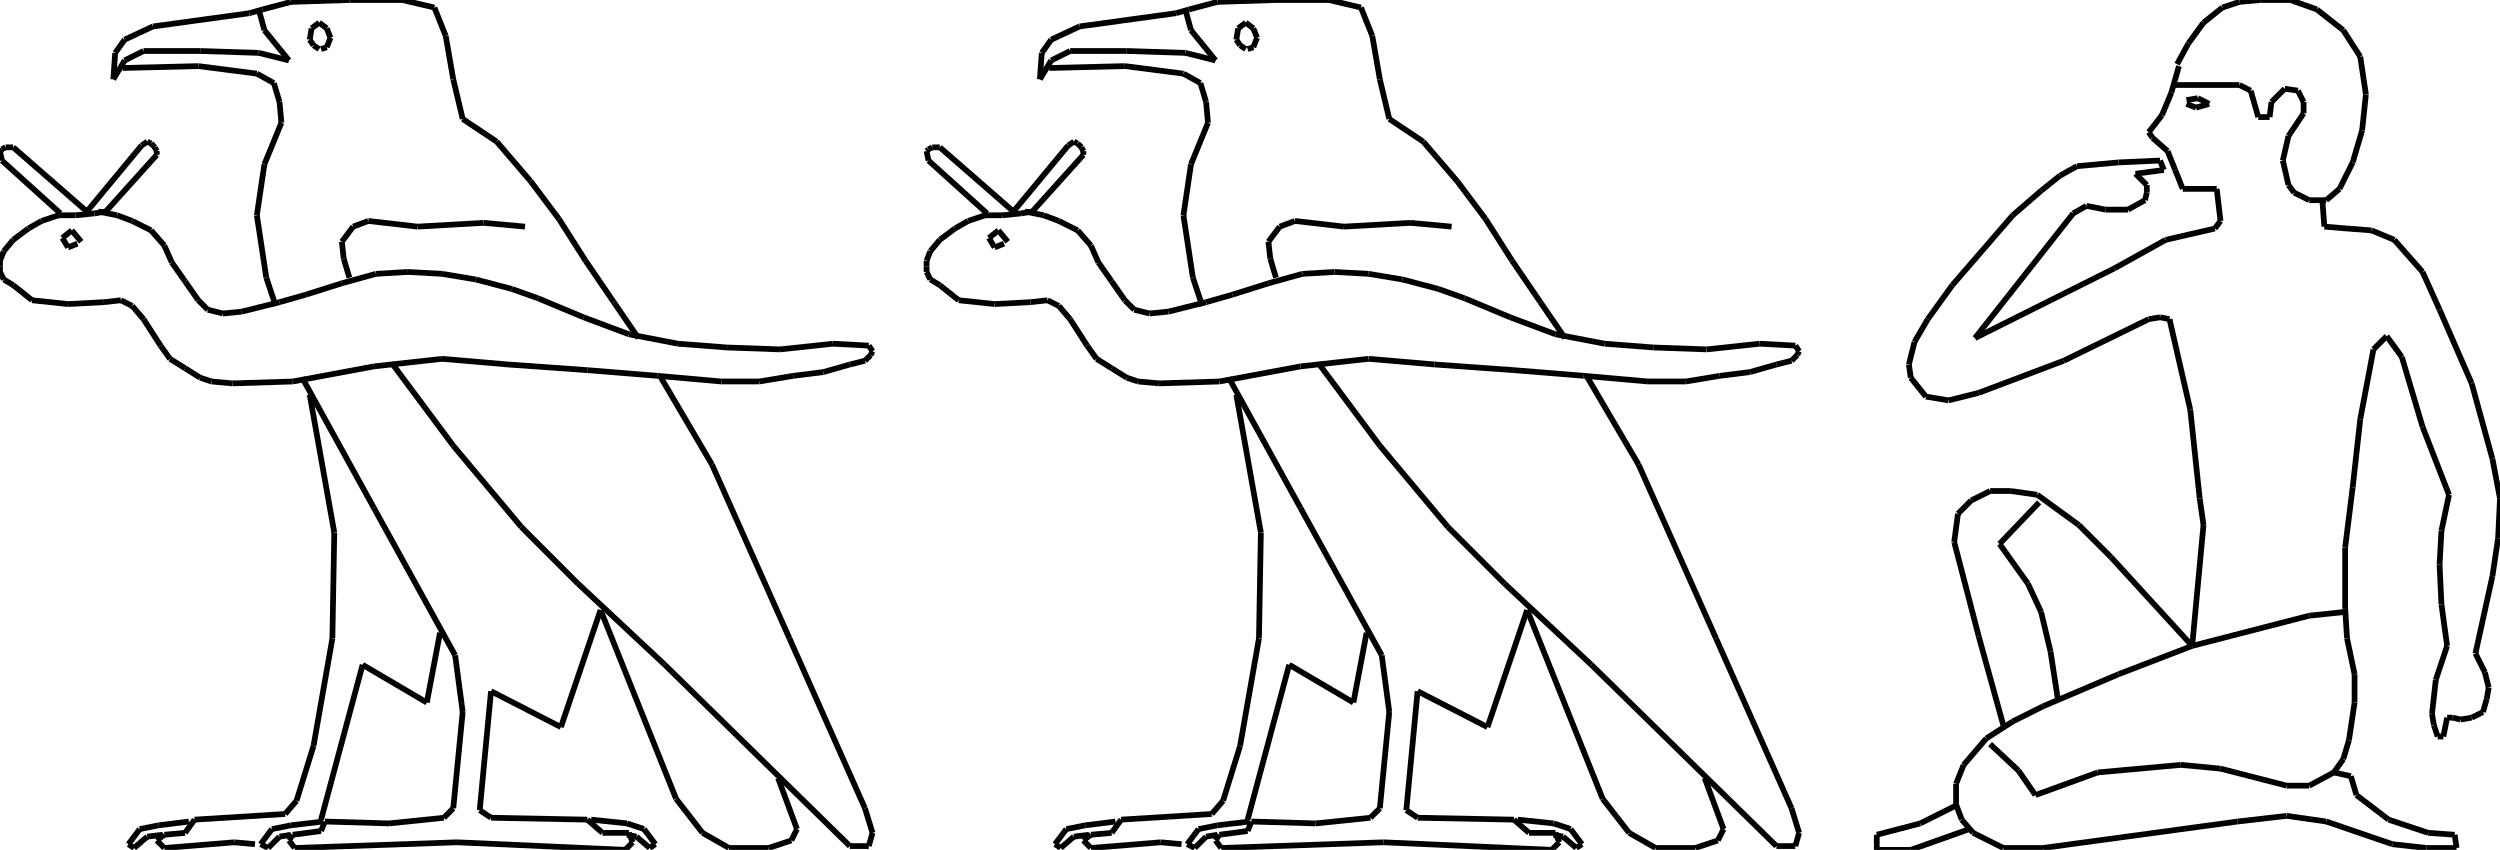 <?xml version="1.0" encoding="iso-8859-1"?>
<!-- Generator: Adobe Illustrator 16.0.1, SVG Export Plug-In . SVG Version: 6.00 Build 0)  -->
<!DOCTYPE svg PUBLIC "-//W3C//DTD SVG 1.1//EN" "http://www.w3.org/Graphics/SVG/1.1/DTD/svg11.dtd">
<svg version="1.1" id="Ebene_1" xmlns="http://www.w3.org/2000/svg" xmlns:xlink="http://www.w3.org/1999/xlink" x="0px" y="0px"
	 width="435.703px" height="148.115px" viewBox="0 0 435.703 148.115" style="enable-background:new 0 0 435.703 148.115;"
	 xml:space="preserve">
<g>
	<line style="fill:none;stroke:#000000;stroke-miterlimit:1;" x1="91.502" y1="39.497" x2="84.261" y2="38.839"/>
	<line style="fill:none;stroke:#000000;stroke-miterlimit:1;" x1="84.261" y1="38.839" x2="72.741" y2="39.497"/>
	<line style="fill:none;stroke:#000000;stroke-miterlimit:1;" x1="72.741" y1="39.497" x2="64.183" y2="38.51"/>
	<line style="fill:none;stroke:#000000;stroke-miterlimit:1;" x1="64.183" y1="38.51" x2="61.55" y2="39.497"/>
	<line style="fill:none;stroke:#000000;stroke-miterlimit:1;" x1="61.55" y1="39.497" x2="59.575" y2="42.13"/>
	<line style="fill:none;stroke:#000000;stroke-miterlimit:1;" x1="59.575" y1="42.13" x2="59.904" y2="45.092"/>
	<line style="fill:none;stroke:#000000;stroke-miterlimit:1;" x1="59.904" y1="45.092" x2="60.892" y2="48.384"/>
	<line style="fill:none;stroke:#000000;stroke-miterlimit:1;" x1="68.462" y1="63.524" x2="78.995" y2="77.678"/>
	<line style="fill:none;stroke:#000000;stroke-miterlimit:1;" x1="78.995" y1="77.678" x2="90.844" y2="91.83"/>
	<line style="fill:none;stroke:#000000;stroke-miterlimit:1;" x1="90.844" y1="91.83" x2="100.718" y2="101.705"/>
	<line style="fill:none;stroke:#000000;stroke-miterlimit:1;" x1="100.718" y1="101.705" x2="115.858" y2="115.857"/>
	<line style="fill:none;stroke:#000000;stroke-miterlimit:1;" x1="115.858" y1="115.857" x2="148.114" y2="147.455"/>
	<line style="fill:none;stroke:#000000;stroke-miterlimit:1;" x1="148.114" y1="147.455" x2="151.406" y2="147.455"/>
	<line style="fill:none;stroke:#000000;stroke-miterlimit:1;" x1="151.406" y1="147.455" x2="152.064" y2="145.152"/>
	<line style="fill:none;stroke:#000000;stroke-miterlimit:1;" x1="152.064" y1="145.152" x2="150.748" y2="140.873"/>
	<line style="fill:none;stroke:#000000;stroke-miterlimit:1;" x1="150.748" y1="140.873" x2="137.582" y2="111.25"/>
	<line style="fill:none;stroke:#000000;stroke-miterlimit:1;" x1="137.582" y1="111.25" x2="124.087" y2="80.969"/>
	<line style="fill:none;stroke:#000000;stroke-miterlimit:1;" x1="124.087" y1="80.969" x2="115.2" y2="65.829"/>
	<line style="fill:none;stroke:#000000;stroke-miterlimit:1;" x1="111.25" y1="58.917" x2="106.972" y2="52.663"/>
	<line style="fill:none;stroke:#000000;stroke-miterlimit:1;" x1="106.972" y1="52.663" x2="102.035" y2="45.422"/>
	<line style="fill:none;stroke:#000000;stroke-miterlimit:1;" x1="102.035" y1="45.422" x2="97.426" y2="38.181"/>
	<line style="fill:none;stroke:#000000;stroke-miterlimit:1;" x1="97.426" y1="38.181" x2="92.489" y2="31.598"/>
	<line style="fill:none;stroke:#000000;stroke-miterlimit:1;" x1="92.489" y1="31.598" x2="86.565" y2="24.686"/>
	<line style="fill:none;stroke:#000000;stroke-miterlimit:1;" x1="86.565" y1="24.686" x2="80.64" y2="20.736"/>
	<line style="fill:none;stroke:#000000;stroke-miterlimit:1;" x1="80.64" y1="20.736" x2="78.995" y2="13.824"/>
	<line style="fill:none;stroke:#000000;stroke-miterlimit:1;" x1="78.995" y1="13.824" x2="77.678" y2="6.253"/>
	<line style="fill:none;stroke:#000000;stroke-miterlimit:1;" x1="77.678" y1="6.253" x2="75.703" y2="1.316"/>
	<line style="fill:none;stroke:#000000;stroke-miterlimit:1;" x1="75.703" y1="1.316" x2="70.107" y2="0"/>
	<line style="fill:none;stroke:#000000;stroke-miterlimit:1;" x1="70.107" y1="0" x2="60.892" y2="0"/>
	<line style="fill:none;stroke:#000000;stroke-miterlimit:1;" x1="60.892" y1="0" x2="50.688" y2="0.329"/>
	<line style="fill:none;stroke:#000000;stroke-miterlimit:1;" x1="50.688" y1="0.329" x2="45.751" y2="1.646"/>
	<line style="fill:none;stroke:#000000;stroke-miterlimit:1;" x1="45.751" y1="1.646" x2="43.447" y2="2.304"/>
	<line style="fill:none;stroke:#000000;stroke-miterlimit:1;" x1="43.447" y1="2.304" x2="26.661" y2="4.608"/>
	<line style="fill:none;stroke:#000000;stroke-miterlimit:1;" x1="26.661" y1="4.608" x2="21.724" y2="6.912"/>
	<line style="fill:none;stroke:#000000;stroke-miterlimit:1;" x1="21.724" y1="6.912" x2="20.078" y2="9.216"/>
	<line style="fill:none;stroke:#000000;stroke-miterlimit:1;" x1="20.078" y1="9.216" x2="19.749" y2="13.824"/>
	<line style="fill:none;stroke:#000000;stroke-miterlimit:1;" x1="19.749" y1="13.824" x2="21.724" y2="10.533"/>
	<line style="fill:none;stroke:#000000;stroke-miterlimit:1;" x1="21.724" y1="10.533" x2="25.015" y2="8.887"/>
	<line style="fill:none;stroke:#000000;stroke-miterlimit:1;" x1="25.015" y1="8.887" x2="34.889" y2="8.887"/>
	<line style="fill:none;stroke:#000000;stroke-miterlimit:1;" x1="34.889" y1="8.887" x2="45.093" y2="9.216"/>
	<line style="fill:none;stroke:#000000;stroke-miterlimit:1;" x1="45.093" y1="9.216" x2="50.359" y2="10.533"/>
	<line style="fill:none;stroke:#000000;stroke-miterlimit:1;" x1="50.359" y1="10.533" x2="46.08" y2="5.266"/>
	<line style="fill:none;stroke:#000000;stroke-miterlimit:1;" x1="46.08" y1="5.266" x2="45.093" y2="1.646"/>
	<line style="fill:none;stroke:#000000;stroke-miterlimit:1;" x1="55.955" y1="8.558" x2="56.942" y2="8.229"/>
	<line style="fill:none;stroke:#000000;stroke-miterlimit:1;" x1="56.942" y1="8.229" x2="57.6" y2="6.583"/>
	<line style="fill:none;stroke:#000000;stroke-miterlimit:1;" x1="57.6" y1="6.583" x2="56.942" y2="4.937"/>
	<line style="fill:none;stroke:#000000;stroke-miterlimit:1;" x1="56.942" y1="4.937" x2="55.625" y2="3.95"/>
	<line style="fill:none;stroke:#000000;stroke-miterlimit:1;" x1="55.625" y1="3.95" x2="54.309" y2="4.937"/>
	<line style="fill:none;stroke:#000000;stroke-miterlimit:1;" x1="54.309" y1="4.937" x2="53.979" y2="6.912"/>
	<line style="fill:none;stroke:#000000;stroke-miterlimit:1;" x1="53.979" y1="6.912" x2="54.638" y2="7.899"/>
	<line style="fill:none;stroke:#000000;stroke-miterlimit:1;" x1="54.638" y1="7.899" x2="55.625" y2="8.558"/>
	<line style="fill:none;stroke:#000000;stroke-miterlimit:1;" x1="21.395" y1="11.849" x2="34.56" y2="11.52"/>
	<line style="fill:none;stroke:#000000;stroke-miterlimit:1;" x1="34.56" y1="11.52" x2="44.764" y2="12.836"/>
	<line style="fill:none;stroke:#000000;stroke-miterlimit:1;" x1="44.764" y1="12.836" x2="47.726" y2="14.482"/>
	<line style="fill:none;stroke:#000000;stroke-miterlimit:1;" x1="47.726" y1="14.482" x2="48.713" y2="17.774"/>
	<line style="fill:none;stroke:#000000;stroke-miterlimit:1;" x1="48.713" y1="17.774" x2="49.042" y2="21.394"/>
	<line style="fill:none;stroke:#000000;stroke-miterlimit:1;" x1="49.042" y1="21.394" x2="46.08" y2="28.635"/>
	<line style="fill:none;stroke:#000000;stroke-miterlimit:1;" x1="46.08" y1="28.635" x2="44.764" y2="37.522"/>
	<line style="fill:none;stroke:#000000;stroke-miterlimit:1;" x1="44.764" y1="37.522" x2="46.409" y2="48.384"/>
	<line style="fill:none;stroke:#000000;stroke-miterlimit:1;" x1="46.409" y1="48.384" x2="48.055" y2="53.321"/>
	<line style="fill:none;stroke:#000000;stroke-miterlimit:1;" x1="52.663" y1="65.829" x2="65.17" y2="88.539"/>
	<line style="fill:none;stroke:#000000;stroke-miterlimit:1;" x1="65.17" y1="88.539" x2="79.324" y2="114.213"/>
	<line style="fill:none;stroke:#000000;stroke-miterlimit:1;" x1="79.324" y1="114.213" x2="80.64" y2="124.086"/>
	<line style="fill:none;stroke:#000000;stroke-miterlimit:1;" x1="80.64" y1="124.086" x2="78.995" y2="140.873"/>
	<line style="fill:none;stroke:#000000;stroke-miterlimit:1;" x1="78.995" y1="140.873" x2="77.349" y2="142.52"/>
	<line style="fill:none;stroke:#000000;stroke-miterlimit:1;" x1="77.349" y1="142.52" x2="67.804" y2="143.506"/>
	<line style="fill:none;stroke:#000000;stroke-miterlimit:1;" x1="67.804" y1="143.506" x2="56.613" y2="143.178"/>
	<line style="fill:none;stroke:#000000;stroke-miterlimit:1;" x1="56.613" y1="143.178" x2="55.955" y2="144.822"/>
	<line style="fill:none;stroke:#000000;stroke-miterlimit:1;" x1="55.955" y1="144.822" x2="51.018" y2="145.48"/>
	<line style="fill:none;stroke:#000000;stroke-miterlimit:1;" x1="51.018" y1="145.48" x2="50.359" y2="146.469"/>
	<line style="fill:none;stroke:#000000;stroke-miterlimit:1;" x1="50.359" y1="146.469" x2="51.347" y2="147.785"/>
	<line style="fill:none;stroke:#000000;stroke-miterlimit:1;" x1="51.347" y1="147.785" x2="79.653" y2="146.797"/>
	<line style="fill:none;stroke:#000000;stroke-miterlimit:1;" x1="79.653" y1="146.797" x2="108.946" y2="148.115"/>
	<line style="fill:none;stroke:#000000;stroke-miterlimit:1;" x1="108.946" y1="148.115" x2="110.263" y2="146.797"/>
	<line style="fill:none;stroke:#000000;stroke-miterlimit:1;" x1="110.263" y1="146.797" x2="109.605" y2="145.152"/>
	<line style="fill:none;stroke:#000000;stroke-miterlimit:1;" x1="109.605" y1="145.152" x2="104.997" y2="145.152"/>
	<line style="fill:none;stroke:#000000;stroke-miterlimit:1;" x1="104.997" y1="145.152" x2="102.364" y2="142.848"/>
	<line style="fill:none;stroke:#000000;stroke-miterlimit:1;" x1="102.364" y1="142.848" x2="85.577" y2="142.52"/>
	<line style="fill:none;stroke:#000000;stroke-miterlimit:1;" x1="85.577" y1="142.52" x2="83.603" y2="141.203"/>
	<line style="fill:none;stroke:#000000;stroke-miterlimit:1;" x1="83.603" y1="141.203" x2="85.577" y2="120.467"/>
	<line style="fill:none;stroke:#000000;stroke-miterlimit:1;" x1="85.577" y1="120.467" x2="97.756" y2="126.721"/>
	<line style="fill:none;stroke:#000000;stroke-miterlimit:1;" x1="97.756" y1="126.721" x2="104.667" y2="106.312"/>
	<line style="fill:none;stroke:#000000;stroke-miterlimit:1;" x1="104.667" y1="106.312" x2="117.833" y2="139.227"/>
	<line style="fill:none;stroke:#000000;stroke-miterlimit:1;" x1="117.833" y1="139.227" x2="122.441" y2="145.152"/>
	<line style="fill:none;stroke:#000000;stroke-miterlimit:1;" x1="122.441" y1="145.152" x2="127.049" y2="147.785"/>
	<line style="fill:none;stroke:#000000;stroke-miterlimit:1;" x1="127.049" y1="147.785" x2="133.961" y2="147.785"/>
	<line style="fill:none;stroke:#000000;stroke-miterlimit:1;" x1="133.961" y1="147.785" x2="137.911" y2="146.469"/>
	<line style="fill:none;stroke:#000000;stroke-miterlimit:1;" x1="137.911" y1="146.469" x2="138.898" y2="144.494"/>
	<line style="fill:none;stroke:#000000;stroke-miterlimit:1;" x1="138.898" y1="144.494" x2="135.607" y2="135.607"/>
	<line style="fill:none;stroke:#000000;stroke-miterlimit:1;" x1="53.979" y1="68.791" x2="58.258" y2="92.818"/>
	<line style="fill:none;stroke:#000000;stroke-miterlimit:1;" x1="58.258" y1="92.818" x2="57.929" y2="111.25"/>
	<line style="fill:none;stroke:#000000;stroke-miterlimit:1;" x1="57.929" y1="111.25" x2="54.638" y2="130.012"/>
	<line style="fill:none;stroke:#000000;stroke-miterlimit:1;" x1="54.638" y1="130.012" x2="51.676" y2="139.557"/>
	<line style="fill:none;stroke:#000000;stroke-miterlimit:1;" x1="51.676" y1="139.557" x2="49.701" y2="141.861"/>
	<line style="fill:none;stroke:#000000;stroke-miterlimit:1;" x1="49.701" y1="141.861" x2="33.902" y2="142.848"/>
	<line style="fill:none;stroke:#000000;stroke-miterlimit:1;" x1="33.902" y1="142.848" x2="32.256" y2="145.152"/>
	<line style="fill:none;stroke:#000000;stroke-miterlimit:1;" x1="32.256" y1="145.152" x2="28.636" y2="145.48"/>
	<line style="fill:none;stroke:#000000;stroke-miterlimit:1;" x1="28.636" y1="145.48" x2="27.319" y2="146.469"/>
	<line style="fill:none;stroke:#000000;stroke-miterlimit:1;" x1="27.319" y1="146.469" x2="28.636" y2="147.785"/>
	<line style="fill:none;stroke:#000000;stroke-miterlimit:1;" x1="28.636" y1="147.785" x2="40.814" y2="146.797"/>
	<line style="fill:none;stroke:#000000;stroke-miterlimit:1;" x1="40.814" y1="146.797" x2="44.435" y2="147.127"/>
	<line style="fill:none;stroke:#000000;stroke-miterlimit:1;" x1="56.284" y1="143.178" x2="50.688" y2="143.836"/>
	<line style="fill:none;stroke:#000000;stroke-miterlimit:1;" x1="50.688" y1="143.836" x2="50.688" y2="143.836"/>
	<line style="fill:none;stroke:#000000;stroke-miterlimit:1;" x1="50.688" y1="143.836" x2="47.397" y2="144.494"/>
	<line style="fill:none;stroke:#000000;stroke-miterlimit:1;" x1="47.397" y1="144.494" x2="45.422" y2="147.127"/>
	<line style="fill:none;stroke:#000000;stroke-miterlimit:1;" x1="45.422" y1="147.127" x2="46.738" y2="147.785"/>
	<line style="fill:none;stroke:#000000;stroke-miterlimit:1;" x1="46.738" y1="147.785" x2="48.713" y2="145.811"/>
	<line style="fill:none;stroke:#000000;stroke-miterlimit:1;" x1="48.713" y1="145.811" x2="50.688" y2="145.48"/>
	<line style="fill:none;stroke:#000000;stroke-miterlimit:1;" x1="55.955" y1="142.848" x2="63.196" y2="115.857"/>
	<line style="fill:none;stroke:#000000;stroke-miterlimit:1;" x1="63.196" y1="115.857" x2="74.387" y2="122.441"/>
	<line style="fill:none;stroke:#000000;stroke-miterlimit:1;" x1="74.387" y1="122.441" x2="76.69" y2="110.264"/>
	<line style="fill:none;stroke:#000000;stroke-miterlimit:1;" x1="32.915" y1="143.178" x2="27.648" y2="143.836"/>
	<line style="fill:none;stroke:#000000;stroke-miterlimit:1;" x1="27.648" y1="143.836" x2="27.648" y2="143.836"/>
	<line style="fill:none;stroke:#000000;stroke-miterlimit:1;" x1="27.648" y1="143.836" x2="24.357" y2="144.494"/>
	<line style="fill:none;stroke:#000000;stroke-miterlimit:1;" x1="24.357" y1="144.494" x2="22.382" y2="147.127"/>
	<line style="fill:none;stroke:#000000;stroke-miterlimit:1;" x1="22.382" y1="147.127" x2="23.369" y2="147.785"/>
	<line style="fill:none;stroke:#000000;stroke-miterlimit:1;" x1="23.369" y1="147.785" x2="25.673" y2="145.811"/>
	<line style="fill:none;stroke:#000000;stroke-miterlimit:1;" x1="25.673" y1="145.811" x2="28.307" y2="145.48"/>
	<line style="fill:none;stroke:#000000;stroke-miterlimit:1;" x1="103.022" y1="142.848" x2="109.275" y2="143.506"/>
	<line style="fill:none;stroke:#000000;stroke-miterlimit:1;" x1="109.275" y1="143.506" x2="112.238" y2="144.494"/>
	<line style="fill:none;stroke:#000000;stroke-miterlimit:1;" x1="112.238" y1="144.494" x2="114.213" y2="147.127"/>
	<line style="fill:none;stroke:#000000;stroke-miterlimit:1;" x1="114.213" y1="147.127" x2="113.226" y2="147.785"/>
	<line style="fill:none;stroke:#000000;stroke-miterlimit:1;" x1="113.226" y1="147.785" x2="110.921" y2="145.811"/>
	<line style="fill:none;stroke:#000000;stroke-miterlimit:1;" x1="110.921" y1="145.811" x2="109.275" y2="145.48"/>
	<line style="fill:none;stroke:#000000;stroke-miterlimit:1;" x1="10.533" y1="37.193" x2="0.329" y2="27.977"/>
	<line style="fill:none;stroke:#000000;stroke-miterlimit:1;" x1="0.329" y1="27.977" x2="0" y2="26.332"/>
	<line style="fill:none;stroke:#000000;stroke-miterlimit:1;" x1="0" y1="26.332" x2="0.329" y2="26.002"/>
	<line style="fill:none;stroke:#000000;stroke-miterlimit:1;" x1="0.329" y1="26.002" x2="0.988" y2="25.673"/>
	<line style="fill:none;stroke:#000000;stroke-miterlimit:1;" x1="0.988" y1="25.673" x2="2.304" y2="25.673"/>
	<line style="fill:none;stroke:#000000;stroke-miterlimit:1;" x1="2.304" y1="25.673" x2="15.141" y2="36.864"/>
	<line style="fill:none;stroke:#000000;stroke-miterlimit:1;" x1="15.141" y1="36.864" x2="24.686" y2="25.344"/>
	<line style="fill:none;stroke:#000000;stroke-miterlimit:1;" x1="24.686" y1="25.344" x2="25.673" y2="24.686"/>
	<line style="fill:none;stroke:#000000;stroke-miterlimit:1;" x1="25.673" y1="24.686" x2="26.332" y2="25.015"/>
	<line style="fill:none;stroke:#000000;stroke-miterlimit:1;" x1="26.332" y1="25.015" x2="26.99" y2="25.673"/>
	<line style="fill:none;stroke:#000000;stroke-miterlimit:1;" x1="26.99" y1="25.673" x2="27.319" y2="26.332"/>
	<line style="fill:none;stroke:#000000;stroke-miterlimit:1;" x1="27.319" y1="26.332" x2="27.319" y2="26.99"/>
	<line style="fill:none;stroke:#000000;stroke-miterlimit:1;" x1="27.319" y1="26.99" x2="18.432" y2="36.864"/>
	<line style="fill:none;stroke:#000000;stroke-miterlimit:1;" x1="18.432" y1="36.864" x2="16.458" y2="37.193"/>
	<line style="fill:none;stroke:#000000;stroke-miterlimit:1;" x1="16.458" y1="37.193" x2="13.166" y2="37.522"/>
	<line style="fill:none;stroke:#000000;stroke-miterlimit:1;" x1="13.166" y1="37.522" x2="10.204" y2="37.522"/>
	<line style="fill:none;stroke:#000000;stroke-miterlimit:1;" x1="10.204" y1="37.522" x2="7.241" y2="38.51"/>
	<line style="fill:none;stroke:#000000;stroke-miterlimit:1;" x1="7.241" y1="38.51" x2="4.938" y2="39.826"/>
	<line style="fill:none;stroke:#000000;stroke-miterlimit:1;" x1="4.938" y1="39.826" x2="2.304" y2="41.801"/>
	<line style="fill:none;stroke:#000000;stroke-miterlimit:1;" x1="2.304" y1="41.801" x2="0.659" y2="43.776"/>
	<line style="fill:none;stroke:#000000;stroke-miterlimit:1;" x1="0.659" y1="43.776" x2="0" y2="45.422"/>
	<line style="fill:none;stroke:#000000;stroke-miterlimit:1;" x1="0" y1="45.422" x2="0" y2="46.409"/>
	<line style="fill:none;stroke:#000000;stroke-miterlimit:1;" x1="0" y1="46.409" x2="0" y2="47.396"/>
	<line style="fill:none;stroke:#000000;stroke-miterlimit:1;" x1="0" y1="47.396" x2="0.659" y2="48.713"/>
	<line style="fill:none;stroke:#000000;stroke-miterlimit:1;" x1="0.659" y1="48.713" x2="2.304" y2="49.701"/>
	<line style="fill:none;stroke:#000000;stroke-miterlimit:1;" x1="2.304" y1="49.701" x2="5.596" y2="52.333"/>
	<line style="fill:none;stroke:#000000;stroke-miterlimit:1;" x1="5.596" y1="52.333" x2="11.849" y2="52.992"/>
	<line style="fill:none;stroke:#000000;stroke-miterlimit:1;" x1="11.849" y1="52.992" x2="18.103" y2="52.663"/>
	<line style="fill:none;stroke:#000000;stroke-miterlimit:1;" x1="18.103" y1="52.663" x2="21.065" y2="52.333"/>
	<line style="fill:none;stroke:#000000;stroke-miterlimit:1;" x1="21.065" y1="52.333" x2="23.04" y2="53.321"/>
	<line style="fill:none;stroke:#000000;stroke-miterlimit:1;" x1="23.04" y1="53.321" x2="25.015" y2="55.625"/>
	<line style="fill:none;stroke:#000000;stroke-miterlimit:1;" x1="25.015" y1="55.625" x2="27.978" y2="60.233"/>
	<line style="fill:none;stroke:#000000;stroke-miterlimit:1;" x1="27.978" y1="60.233" x2="29.623" y2="62.537"/>
	<line style="fill:none;stroke:#000000;stroke-miterlimit:1;" x1="29.623" y1="62.537" x2="32.256" y2="64.183"/>
	<line style="fill:none;stroke:#000000;stroke-miterlimit:1;" x1="32.256" y1="64.183" x2="34.889" y2="65.829"/>
	<line style="fill:none;stroke:#000000;stroke-miterlimit:1;" x1="34.889" y1="65.829" x2="36.864" y2="66.487"/>
	<line style="fill:none;stroke:#000000;stroke-miterlimit:1;" x1="36.864" y1="66.487" x2="40.485" y2="66.816"/>
	<line style="fill:none;stroke:#000000;stroke-miterlimit:1;" x1="40.485" y1="66.816" x2="51.018" y2="66.487"/>
	<line style="fill:none;stroke:#000000;stroke-miterlimit:1;" x1="51.018" y1="66.487" x2="65.17" y2="63.854"/>
	<line style="fill:none;stroke:#000000;stroke-miterlimit:1;" x1="65.17" y1="63.854" x2="77.02" y2="62.537"/>
	<line style="fill:none;stroke:#000000;stroke-miterlimit:1;" x1="77.02" y1="62.537" x2="88.54" y2="63.524"/>
	<line style="fill:none;stroke:#000000;stroke-miterlimit:1;" x1="88.54" y1="63.524" x2="102.364" y2="64.512"/>
	<line style="fill:none;stroke:#000000;stroke-miterlimit:1;" x1="102.364" y1="64.512" x2="114.542" y2="65.5"/>
	<line style="fill:none;stroke:#000000;stroke-miterlimit:1;" x1="114.542" y1="65.5" x2="125.733" y2="66.487"/>
	<line style="fill:none;stroke:#000000;stroke-miterlimit:1;" x1="125.733" y1="66.487" x2="132.315" y2="66.487"/>
	<line style="fill:none;stroke:#000000;stroke-miterlimit:1;" x1="132.315" y1="66.487" x2="138.24" y2="65.5"/>
	<line style="fill:none;stroke:#000000;stroke-miterlimit:1;" x1="138.24" y1="65.5" x2="143.506" y2="64.841"/>
	<line style="fill:none;stroke:#000000;stroke-miterlimit:1;" x1="143.506" y1="64.841" x2="148.114" y2="63.524"/>
	<line style="fill:none;stroke:#000000;stroke-miterlimit:1;" x1="148.114" y1="63.524" x2="150.748" y2="62.866"/>
	<line style="fill:none;stroke:#000000;stroke-miterlimit:1;" x1="150.748" y1="62.866" x2="151.735" y2="61.879"/>
	<line style="fill:none;stroke:#000000;stroke-miterlimit:1;" x1="151.735" y1="61.879" x2="152.064" y2="61.221"/>
	<line style="fill:none;stroke:#000000;stroke-miterlimit:1;" x1="152.064" y1="61.221" x2="151.406" y2="60.233"/>
	<line style="fill:none;stroke:#000000;stroke-miterlimit:1;" x1="151.406" y1="60.233" x2="145.152" y2="59.904"/>
	<line style="fill:none;stroke:#000000;stroke-miterlimit:1;" x1="145.152" y1="59.904" x2="135.936" y2="60.892"/>
	<line style="fill:none;stroke:#000000;stroke-miterlimit:1;" x1="135.936" y1="60.892" x2="126.72" y2="60.562"/>
	<line style="fill:none;stroke:#000000;stroke-miterlimit:1;" x1="126.72" y1="60.562" x2="118.163" y2="59.904"/>
	<line style="fill:none;stroke:#000000;stroke-miterlimit:1;" x1="118.163" y1="59.904" x2="109.605" y2="58.258"/>
	<line style="fill:none;stroke:#000000;stroke-miterlimit:1;" x1="109.605" y1="58.258" x2="101.705" y2="55.296"/>
	<line style="fill:none;stroke:#000000;stroke-miterlimit:1;" x1="101.705" y1="55.296" x2="93.806" y2="52.004"/>
	<line style="fill:none;stroke:#000000;stroke-miterlimit:1;" x1="93.806" y1="52.004" x2="89.198" y2="50.359"/>
	<line style="fill:none;stroke:#000000;stroke-miterlimit:1;" x1="89.198" y1="50.359" x2="82.944" y2="48.713"/>
	<line style="fill:none;stroke:#000000;stroke-miterlimit:1;" x1="82.944" y1="48.713" x2="77.02" y2="47.726"/>
	<line style="fill:none;stroke:#000000;stroke-miterlimit:1;" x1="77.02" y1="47.726" x2="71.095" y2="47.396"/>
	<line style="fill:none;stroke:#000000;stroke-miterlimit:1;" x1="71.095" y1="47.396" x2="65.5" y2="47.726"/>
	<line style="fill:none;stroke:#000000;stroke-miterlimit:1;" x1="65.5" y1="47.726" x2="59.575" y2="49.372"/>
	<line style="fill:none;stroke:#000000;stroke-miterlimit:1;" x1="59.575" y1="49.372" x2="53.321" y2="51.346"/>
	<line style="fill:none;stroke:#000000;stroke-miterlimit:1;" x1="53.321" y1="51.346" x2="48.713" y2="52.663"/>
	<line style="fill:none;stroke:#000000;stroke-miterlimit:1;" x1="48.713" y1="52.663" x2="42.13" y2="54.309"/>
	<line style="fill:none;stroke:#000000;stroke-miterlimit:1;" x1="42.13" y1="54.309" x2="38.839" y2="54.638"/>
	<line style="fill:none;stroke:#000000;stroke-miterlimit:1;" x1="38.839" y1="54.638" x2="36.206" y2="53.979"/>
	<line style="fill:none;stroke:#000000;stroke-miterlimit:1;" x1="36.206" y1="53.979" x2="34.56" y2="52.333"/>
	<line style="fill:none;stroke:#000000;stroke-miterlimit:1;" x1="34.56" y1="52.333" x2="32.256" y2="49.042"/>
	<line style="fill:none;stroke:#000000;stroke-miterlimit:1;" x1="32.256" y1="49.042" x2="29.952" y2="45.751"/>
	<line style="fill:none;stroke:#000000;stroke-miterlimit:1;" x1="29.952" y1="45.751" x2="28.636" y2="42.789"/>
	<line style="fill:none;stroke:#000000;stroke-miterlimit:1;" x1="28.636" y1="42.789" x2="26.332" y2="40.155"/>
	<line style="fill:none;stroke:#000000;stroke-miterlimit:1;" x1="26.332" y1="40.155" x2="23.04" y2="38.51"/>
	<line style="fill:none;stroke:#000000;stroke-miterlimit:1;" x1="23.04" y1="38.51" x2="20.407" y2="37.522"/>
	<line style="fill:none;stroke:#000000;stroke-miterlimit:1;" x1="20.407" y1="37.522" x2="17.116" y2="36.864"/>
	<line style="fill:none;stroke:#000000;stroke-miterlimit:1;" x1="13.495" y1="42.459" x2="11.849" y2="43.118"/>
	<line style="fill:none;stroke:#000000;stroke-miterlimit:1;" x1="11.849" y1="43.118" x2="10.862" y2="41.472"/>
	<line style="fill:none;stroke:#000000;stroke-miterlimit:1;" x1="10.862" y1="41.472" x2="12.508" y2="40.155"/>
	<line style="fill:none;stroke:#000000;stroke-miterlimit:1;" x1="12.508" y1="40.155" x2="14.153" y2="42.13"/>
	<line style="fill:none;stroke:#000000;stroke-miterlimit:1;" x1="252.987" y1="39.497" x2="245.746" y2="38.839"/>
	<line style="fill:none;stroke:#000000;stroke-miterlimit:1;" x1="245.746" y1="38.839" x2="234.227" y2="39.497"/>
	<line style="fill:none;stroke:#000000;stroke-miterlimit:1;" x1="234.227" y1="39.497" x2="225.669" y2="38.51"/>
	<line style="fill:none;stroke:#000000;stroke-miterlimit:1;" x1="225.669" y1="38.51" x2="223.035" y2="39.497"/>
	<line style="fill:none;stroke:#000000;stroke-miterlimit:1;" x1="223.035" y1="39.497" x2="221.061" y2="42.13"/>
	<line style="fill:none;stroke:#000000;stroke-miterlimit:1;" x1="221.061" y1="42.13" x2="221.39" y2="45.092"/>
	<line style="fill:none;stroke:#000000;stroke-miterlimit:1;" x1="221.39" y1="45.092" x2="222.377" y2="48.384"/>
	<line style="fill:none;stroke:#000000;stroke-miterlimit:1;" x1="229.947" y1="63.524" x2="240.48" y2="77.678"/>
	<line style="fill:none;stroke:#000000;stroke-miterlimit:1;" x1="240.48" y1="77.678" x2="252.329" y2="91.83"/>
	<line style="fill:none;stroke:#000000;stroke-miterlimit:1;" x1="252.329" y1="91.83" x2="262.204" y2="101.705"/>
	<line style="fill:none;stroke:#000000;stroke-miterlimit:1;" x1="262.204" y1="101.705" x2="277.344" y2="115.857"/>
	<line style="fill:none;stroke:#000000;stroke-miterlimit:1;" x1="277.344" y1="115.857" x2="309.601" y2="147.455"/>
	<line style="fill:none;stroke:#000000;stroke-miterlimit:1;" x1="309.601" y1="147.455" x2="312.892" y2="147.455"/>
	<line style="fill:none;stroke:#000000;stroke-miterlimit:1;" x1="312.892" y1="147.455" x2="313.55" y2="145.152"/>
	<line style="fill:none;stroke:#000000;stroke-miterlimit:1;" x1="313.55" y1="145.152" x2="312.233" y2="140.873"/>
	<line style="fill:none;stroke:#000000;stroke-miterlimit:1;" x1="312.233" y1="140.873" x2="299.067" y2="111.25"/>
	<line style="fill:none;stroke:#000000;stroke-miterlimit:1;" x1="299.067" y1="111.25" x2="285.573" y2="80.969"/>
	<line style="fill:none;stroke:#000000;stroke-miterlimit:1;" x1="285.573" y1="80.969" x2="276.686" y2="65.829"/>
	<line style="fill:none;stroke:#000000;stroke-miterlimit:1;" x1="272.736" y1="58.917" x2="268.457" y2="52.663"/>
	<line style="fill:none;stroke:#000000;stroke-miterlimit:1;" x1="268.457" y1="52.663" x2="263.521" y2="45.422"/>
	<line style="fill:none;stroke:#000000;stroke-miterlimit:1;" x1="263.521" y1="45.422" x2="258.912" y2="38.181"/>
	<line style="fill:none;stroke:#000000;stroke-miterlimit:1;" x1="258.912" y1="38.181" x2="253.975" y2="31.598"/>
	<line style="fill:none;stroke:#000000;stroke-miterlimit:1;" x1="253.975" y1="31.598" x2="248.051" y2="24.686"/>
	<line style="fill:none;stroke:#000000;stroke-miterlimit:1;" x1="248.051" y1="24.686" x2="242.126" y2="20.736"/>
	<line style="fill:none;stroke:#000000;stroke-miterlimit:1;" x1="242.126" y1="20.736" x2="240.48" y2="13.824"/>
	<line style="fill:none;stroke:#000000;stroke-miterlimit:1;" x1="240.48" y1="13.824" x2="239.164" y2="6.253"/>
	<line style="fill:none;stroke:#000000;stroke-miterlimit:1;" x1="239.164" y1="6.253" x2="237.188" y2="1.316"/>
	<line style="fill:none;stroke:#000000;stroke-miterlimit:1;" x1="237.188" y1="1.316" x2="231.594" y2="0"/>
	<line style="fill:none;stroke:#000000;stroke-miterlimit:1;" x1="231.594" y1="0" x2="222.377" y2="0"/>
	<line style="fill:none;stroke:#000000;stroke-miterlimit:1;" x1="222.377" y1="0" x2="212.174" y2="0.329"/>
	<line style="fill:none;stroke:#000000;stroke-miterlimit:1;" x1="212.174" y1="0.329" x2="207.237" y2="1.646"/>
	<line style="fill:none;stroke:#000000;stroke-miterlimit:1;" x1="207.237" y1="1.646" x2="204.933" y2="2.304"/>
	<line style="fill:none;stroke:#000000;stroke-miterlimit:1;" x1="204.933" y1="2.304" x2="188.146" y2="4.608"/>
	<line style="fill:none;stroke:#000000;stroke-miterlimit:1;" x1="188.146" y1="4.608" x2="183.209" y2="6.912"/>
	<line style="fill:none;stroke:#000000;stroke-miterlimit:1;" x1="183.209" y1="6.912" x2="181.563" y2="9.216"/>
	<line style="fill:none;stroke:#000000;stroke-miterlimit:1;" x1="181.563" y1="9.216" x2="181.234" y2="13.824"/>
	<line style="fill:none;stroke:#000000;stroke-miterlimit:1;" x1="181.234" y1="13.824" x2="183.209" y2="10.533"/>
	<line style="fill:none;stroke:#000000;stroke-miterlimit:1;" x1="183.209" y1="10.533" x2="186.501" y2="8.887"/>
	<line style="fill:none;stroke:#000000;stroke-miterlimit:1;" x1="186.501" y1="8.887" x2="196.375" y2="8.887"/>
	<line style="fill:none;stroke:#000000;stroke-miterlimit:1;" x1="196.375" y1="8.887" x2="206.579" y2="9.216"/>
	<line style="fill:none;stroke:#000000;stroke-miterlimit:1;" x1="206.579" y1="9.216" x2="211.845" y2="10.533"/>
	<line style="fill:none;stroke:#000000;stroke-miterlimit:1;" x1="211.845" y1="10.533" x2="207.566" y2="5.266"/>
	<line style="fill:none;stroke:#000000;stroke-miterlimit:1;" x1="207.566" y1="5.266" x2="206.579" y2="1.646"/>
	<line style="fill:none;stroke:#000000;stroke-miterlimit:1;" x1="217.44" y1="8.558" x2="218.428" y2="8.229"/>
	<line style="fill:none;stroke:#000000;stroke-miterlimit:1;" x1="218.428" y1="8.229" x2="219.086" y2="6.583"/>
	<line style="fill:none;stroke:#000000;stroke-miterlimit:1;" x1="219.086" y1="6.583" x2="218.428" y2="4.937"/>
	<line style="fill:none;stroke:#000000;stroke-miterlimit:1;" x1="218.428" y1="4.937" x2="217.111" y2="3.95"/>
	<line style="fill:none;stroke:#000000;stroke-miterlimit:1;" x1="217.111" y1="3.95" x2="215.794" y2="4.937"/>
	<line style="fill:none;stroke:#000000;stroke-miterlimit:1;" x1="215.794" y1="4.937" x2="215.465" y2="6.912"/>
	<line style="fill:none;stroke:#000000;stroke-miterlimit:1;" x1="215.465" y1="6.912" x2="216.124" y2="7.899"/>
	<line style="fill:none;stroke:#000000;stroke-miterlimit:1;" x1="216.124" y1="7.899" x2="217.111" y2="8.558"/>
	<line style="fill:none;stroke:#000000;stroke-miterlimit:1;" x1="182.88" y1="11.849" x2="196.046" y2="11.52"/>
	<line style="fill:none;stroke:#000000;stroke-miterlimit:1;" x1="196.046" y1="11.52" x2="206.25" y2="12.836"/>
	<line style="fill:none;stroke:#000000;stroke-miterlimit:1;" x1="206.25" y1="12.836" x2="209.211" y2="14.482"/>
	<line style="fill:none;stroke:#000000;stroke-miterlimit:1;" x1="209.211" y1="14.482" x2="210.199" y2="17.774"/>
	<line style="fill:none;stroke:#000000;stroke-miterlimit:1;" x1="210.199" y1="17.774" x2="210.528" y2="21.394"/>
	<line style="fill:none;stroke:#000000;stroke-miterlimit:1;" x1="210.528" y1="21.394" x2="207.566" y2="28.635"/>
	<line style="fill:none;stroke:#000000;stroke-miterlimit:1;" x1="207.566" y1="28.635" x2="206.25" y2="37.522"/>
	<line style="fill:none;stroke:#000000;stroke-miterlimit:1;" x1="206.25" y1="37.522" x2="207.895" y2="48.384"/>
	<line style="fill:none;stroke:#000000;stroke-miterlimit:1;" x1="207.895" y1="48.384" x2="209.541" y2="53.321"/>
	<line style="fill:none;stroke:#000000;stroke-miterlimit:1;" x1="214.149" y1="65.829" x2="226.656" y2="88.539"/>
	<line style="fill:none;stroke:#000000;stroke-miterlimit:1;" x1="226.656" y1="88.539" x2="240.81" y2="114.213"/>
	<line style="fill:none;stroke:#000000;stroke-miterlimit:1;" x1="240.81" y1="114.213" x2="242.126" y2="124.086"/>
	<line style="fill:none;stroke:#000000;stroke-miterlimit:1;" x1="242.126" y1="124.086" x2="240.48" y2="140.873"/>
	<line style="fill:none;stroke:#000000;stroke-miterlimit:1;" x1="240.48" y1="140.873" x2="238.835" y2="142.52"/>
	<line style="fill:none;stroke:#000000;stroke-miterlimit:1;" x1="238.835" y1="142.52" x2="229.289" y2="143.506"/>
	<line style="fill:none;stroke:#000000;stroke-miterlimit:1;" x1="229.289" y1="143.506" x2="218.099" y2="143.178"/>
	<line style="fill:none;stroke:#000000;stroke-miterlimit:1;" x1="218.099" y1="143.178" x2="217.44" y2="144.822"/>
	<line style="fill:none;stroke:#000000;stroke-miterlimit:1;" x1="217.44" y1="144.822" x2="212.503" y2="145.48"/>
	<line style="fill:none;stroke:#000000;stroke-miterlimit:1;" x1="212.503" y1="145.48" x2="211.845" y2="146.469"/>
	<line style="fill:none;stroke:#000000;stroke-miterlimit:1;" x1="211.845" y1="146.469" x2="212.832" y2="147.785"/>
	<line style="fill:none;stroke:#000000;stroke-miterlimit:1;" x1="212.832" y1="147.785" x2="241.139" y2="146.797"/>
	<line style="fill:none;stroke:#000000;stroke-miterlimit:1;" x1="241.139" y1="146.797" x2="270.433" y2="148.115"/>
	<line style="fill:none;stroke:#000000;stroke-miterlimit:1;" x1="270.433" y1="148.115" x2="271.749" y2="146.797"/>
	<line style="fill:none;stroke:#000000;stroke-miterlimit:1;" x1="271.749" y1="146.797" x2="271.091" y2="145.152"/>
	<line style="fill:none;stroke:#000000;stroke-miterlimit:1;" x1="271.091" y1="145.152" x2="266.482" y2="145.152"/>
	<line style="fill:none;stroke:#000000;stroke-miterlimit:1;" x1="266.482" y1="145.152" x2="263.85" y2="142.848"/>
	<line style="fill:none;stroke:#000000;stroke-miterlimit:1;" x1="263.85" y1="142.848" x2="247.063" y2="142.52"/>
	<line style="fill:none;stroke:#000000;stroke-miterlimit:1;" x1="247.063" y1="142.52" x2="245.088" y2="141.203"/>
	<line style="fill:none;stroke:#000000;stroke-miterlimit:1;" x1="245.088" y1="141.203" x2="247.063" y2="120.467"/>
	<line style="fill:none;stroke:#000000;stroke-miterlimit:1;" x1="247.063" y1="120.467" x2="259.241" y2="126.721"/>
	<line style="fill:none;stroke:#000000;stroke-miterlimit:1;" x1="259.241" y1="126.721" x2="266.153" y2="106.312"/>
	<line style="fill:none;stroke:#000000;stroke-miterlimit:1;" x1="266.153" y1="106.312" x2="279.319" y2="139.227"/>
	<line style="fill:none;stroke:#000000;stroke-miterlimit:1;" x1="279.319" y1="139.227" x2="283.927" y2="145.152"/>
	<line style="fill:none;stroke:#000000;stroke-miterlimit:1;" x1="283.927" y1="145.152" x2="288.535" y2="147.785"/>
	<line style="fill:none;stroke:#000000;stroke-miterlimit:1;" x1="288.535" y1="147.785" x2="295.447" y2="147.785"/>
	<line style="fill:none;stroke:#000000;stroke-miterlimit:1;" x1="295.447" y1="147.785" x2="299.396" y2="146.469"/>
	<line style="fill:none;stroke:#000000;stroke-miterlimit:1;" x1="299.396" y1="146.469" x2="300.384" y2="144.494"/>
	<line style="fill:none;stroke:#000000;stroke-miterlimit:1;" x1="300.384" y1="144.494" x2="297.093" y2="135.607"/>
	<line style="fill:none;stroke:#000000;stroke-miterlimit:1;" x1="215.465" y1="68.791" x2="219.744" y2="92.818"/>
	<line style="fill:none;stroke:#000000;stroke-miterlimit:1;" x1="219.744" y1="92.818" x2="219.415" y2="111.25"/>
	<line style="fill:none;stroke:#000000;stroke-miterlimit:1;" x1="219.415" y1="111.25" x2="216.124" y2="130.012"/>
	<line style="fill:none;stroke:#000000;stroke-miterlimit:1;" x1="216.124" y1="130.012" x2="213.161" y2="139.557"/>
	<line style="fill:none;stroke:#000000;stroke-miterlimit:1;" x1="213.161" y1="139.557" x2="211.187" y2="141.861"/>
	<line style="fill:none;stroke:#000000;stroke-miterlimit:1;" x1="211.187" y1="141.861" x2="195.388" y2="142.848"/>
	<line style="fill:none;stroke:#000000;stroke-miterlimit:1;" x1="195.388" y1="142.848" x2="193.742" y2="145.152"/>
	<line style="fill:none;stroke:#000000;stroke-miterlimit:1;" x1="193.742" y1="145.152" x2="190.121" y2="145.48"/>
	<line style="fill:none;stroke:#000000;stroke-miterlimit:1;" x1="190.121" y1="145.48" x2="188.805" y2="146.469"/>
	<line style="fill:none;stroke:#000000;stroke-miterlimit:1;" x1="188.805" y1="146.469" x2="190.121" y2="147.785"/>
	<line style="fill:none;stroke:#000000;stroke-miterlimit:1;" x1="190.121" y1="147.785" x2="202.3" y2="146.797"/>
	<line style="fill:none;stroke:#000000;stroke-miterlimit:1;" x1="202.3" y1="146.797" x2="205.92" y2="147.127"/>
	<line style="fill:none;stroke:#000000;stroke-miterlimit:1;" x1="217.77" y1="143.178" x2="212.174" y2="143.836"/>
	<line style="fill:none;stroke:#000000;stroke-miterlimit:1;" x1="212.174" y1="143.836" x2="212.174" y2="143.836"/>
	<line style="fill:none;stroke:#000000;stroke-miterlimit:1;" x1="212.174" y1="143.836" x2="208.882" y2="144.494"/>
	<line style="fill:none;stroke:#000000;stroke-miterlimit:1;" x1="208.882" y1="144.494" x2="206.908" y2="147.127"/>
	<line style="fill:none;stroke:#000000;stroke-miterlimit:1;" x1="206.908" y1="147.127" x2="208.224" y2="147.785"/>
	<line style="fill:none;stroke:#000000;stroke-miterlimit:1;" x1="208.224" y1="147.785" x2="210.199" y2="145.811"/>
	<line style="fill:none;stroke:#000000;stroke-miterlimit:1;" x1="210.199" y1="145.811" x2="212.174" y2="145.48"/>
	<line style="fill:none;stroke:#000000;stroke-miterlimit:1;" x1="217.44" y1="142.848" x2="224.682" y2="115.857"/>
	<line style="fill:none;stroke:#000000;stroke-miterlimit:1;" x1="224.682" y1="115.857" x2="235.872" y2="122.441"/>
	<line style="fill:none;stroke:#000000;stroke-miterlimit:1;" x1="235.872" y1="122.441" x2="238.176" y2="110.264"/>
	<line style="fill:none;stroke:#000000;stroke-miterlimit:1;" x1="194.4" y1="143.178" x2="189.134" y2="143.836"/>
	<line style="fill:none;stroke:#000000;stroke-miterlimit:1;" x1="189.134" y1="143.836" x2="189.134" y2="143.836"/>
	<line style="fill:none;stroke:#000000;stroke-miterlimit:1;" x1="189.134" y1="143.836" x2="185.842" y2="144.494"/>
	<line style="fill:none;stroke:#000000;stroke-miterlimit:1;" x1="185.842" y1="144.494" x2="183.868" y2="147.127"/>
	<line style="fill:none;stroke:#000000;stroke-miterlimit:1;" x1="183.868" y1="147.127" x2="184.855" y2="147.785"/>
	<line style="fill:none;stroke:#000000;stroke-miterlimit:1;" x1="184.855" y1="147.785" x2="187.159" y2="145.811"/>
	<line style="fill:none;stroke:#000000;stroke-miterlimit:1;" x1="187.159" y1="145.811" x2="189.792" y2="145.48"/>
	<line style="fill:none;stroke:#000000;stroke-miterlimit:1;" x1="264.508" y1="142.848" x2="270.762" y2="143.506"/>
	<line style="fill:none;stroke:#000000;stroke-miterlimit:1;" x1="270.762" y1="143.506" x2="273.724" y2="144.494"/>
	<line style="fill:none;stroke:#000000;stroke-miterlimit:1;" x1="273.724" y1="144.494" x2="275.698" y2="147.127"/>
	<line style="fill:none;stroke:#000000;stroke-miterlimit:1;" x1="275.698" y1="147.127" x2="274.711" y2="147.785"/>
	<line style="fill:none;stroke:#000000;stroke-miterlimit:1;" x1="274.711" y1="147.785" x2="272.407" y2="145.811"/>
	<line style="fill:none;stroke:#000000;stroke-miterlimit:1;" x1="272.407" y1="145.811" x2="270.762" y2="145.48"/>
	<line style="fill:none;stroke:#000000;stroke-miterlimit:1;" x1="172.019" y1="37.193" x2="161.815" y2="27.977"/>
	<line style="fill:none;stroke:#000000;stroke-miterlimit:1;" x1="161.815" y1="27.977" x2="161.486" y2="26.332"/>
	<line style="fill:none;stroke:#000000;stroke-miterlimit:1;" x1="161.486" y1="26.332" x2="161.815" y2="26.002"/>
	<line style="fill:none;stroke:#000000;stroke-miterlimit:1;" x1="161.815" y1="26.002" x2="162.473" y2="25.673"/>
	<line style="fill:none;stroke:#000000;stroke-miterlimit:1;" x1="162.473" y1="25.673" x2="163.79" y2="25.673"/>
	<line style="fill:none;stroke:#000000;stroke-miterlimit:1;" x1="163.79" y1="25.673" x2="176.626" y2="36.864"/>
	<line style="fill:none;stroke:#000000;stroke-miterlimit:1;" x1="176.626" y1="36.864" x2="186.172" y2="25.344"/>
	<line style="fill:none;stroke:#000000;stroke-miterlimit:1;" x1="186.172" y1="25.344" x2="187.159" y2="24.686"/>
	<line style="fill:none;stroke:#000000;stroke-miterlimit:1;" x1="187.159" y1="24.686" x2="187.817" y2="25.015"/>
	<line style="fill:none;stroke:#000000;stroke-miterlimit:1;" x1="187.817" y1="25.015" x2="188.476" y2="25.673"/>
	<line style="fill:none;stroke:#000000;stroke-miterlimit:1;" x1="188.476" y1="25.673" x2="188.805" y2="26.332"/>
	<line style="fill:none;stroke:#000000;stroke-miterlimit:1;" x1="188.805" y1="26.332" x2="188.805" y2="26.99"/>
	<line style="fill:none;stroke:#000000;stroke-miterlimit:1;" x1="188.805" y1="26.99" x2="179.918" y2="36.864"/>
	<line style="fill:none;stroke:#000000;stroke-miterlimit:1;" x1="179.918" y1="36.864" x2="177.943" y2="37.193"/>
	<line style="fill:none;stroke:#000000;stroke-miterlimit:1;" x1="177.943" y1="37.193" x2="174.652" y2="37.522"/>
	<line style="fill:none;stroke:#000000;stroke-miterlimit:1;" x1="174.652" y1="37.522" x2="171.689" y2="37.522"/>
	<line style="fill:none;stroke:#000000;stroke-miterlimit:1;" x1="171.689" y1="37.522" x2="168.727" y2="38.51"/>
	<line style="fill:none;stroke:#000000;stroke-miterlimit:1;" x1="168.727" y1="38.51" x2="166.423" y2="39.826"/>
	<line style="fill:none;stroke:#000000;stroke-miterlimit:1;" x1="166.423" y1="39.826" x2="163.79" y2="41.801"/>
	<line style="fill:none;stroke:#000000;stroke-miterlimit:1;" x1="163.79" y1="41.801" x2="162.144" y2="43.776"/>
	<line style="fill:none;stroke:#000000;stroke-miterlimit:1;" x1="162.144" y1="43.776" x2="161.486" y2="45.422"/>
	<line style="fill:none;stroke:#000000;stroke-miterlimit:1;" x1="161.486" y1="45.422" x2="161.486" y2="46.409"/>
	<line style="fill:none;stroke:#000000;stroke-miterlimit:1;" x1="161.486" y1="46.409" x2="161.486" y2="47.396"/>
	<line style="fill:none;stroke:#000000;stroke-miterlimit:1;" x1="161.486" y1="47.396" x2="162.144" y2="48.713"/>
	<line style="fill:none;stroke:#000000;stroke-miterlimit:1;" x1="162.144" y1="48.713" x2="163.79" y2="49.701"/>
	<line style="fill:none;stroke:#000000;stroke-miterlimit:1;" x1="163.79" y1="49.701" x2="167.082" y2="52.333"/>
	<line style="fill:none;stroke:#000000;stroke-miterlimit:1;" x1="167.082" y1="52.333" x2="173.335" y2="52.992"/>
	<line style="fill:none;stroke:#000000;stroke-miterlimit:1;" x1="173.335" y1="52.992" x2="179.589" y2="52.663"/>
	<line style="fill:none;stroke:#000000;stroke-miterlimit:1;" x1="179.589" y1="52.663" x2="182.551" y2="52.333"/>
	<line style="fill:none;stroke:#000000;stroke-miterlimit:1;" x1="182.551" y1="52.333" x2="184.526" y2="53.321"/>
	<line style="fill:none;stroke:#000000;stroke-miterlimit:1;" x1="184.526" y1="53.321" x2="186.501" y2="55.625"/>
	<line style="fill:none;stroke:#000000;stroke-miterlimit:1;" x1="186.501" y1="55.625" x2="189.463" y2="60.233"/>
	<line style="fill:none;stroke:#000000;stroke-miterlimit:1;" x1="189.463" y1="60.233" x2="191.109" y2="62.537"/>
	<line style="fill:none;stroke:#000000;stroke-miterlimit:1;" x1="191.109" y1="62.537" x2="193.742" y2="64.183"/>
	<line style="fill:none;stroke:#000000;stroke-miterlimit:1;" x1="193.742" y1="64.183" x2="196.375" y2="65.829"/>
	<line style="fill:none;stroke:#000000;stroke-miterlimit:1;" x1="196.375" y1="65.829" x2="198.35" y2="66.487"/>
	<line style="fill:none;stroke:#000000;stroke-miterlimit:1;" x1="198.35" y1="66.487" x2="201.971" y2="66.816"/>
	<line style="fill:none;stroke:#000000;stroke-miterlimit:1;" x1="201.971" y1="66.816" x2="212.503" y2="66.487"/>
	<line style="fill:none;stroke:#000000;stroke-miterlimit:1;" x1="212.503" y1="66.487" x2="226.656" y2="63.854"/>
	<line style="fill:none;stroke:#000000;stroke-miterlimit:1;" x1="226.656" y1="63.854" x2="238.505" y2="62.537"/>
	<line style="fill:none;stroke:#000000;stroke-miterlimit:1;" x1="238.505" y1="62.537" x2="250.025" y2="63.524"/>
	<line style="fill:none;stroke:#000000;stroke-miterlimit:1;" x1="250.025" y1="63.524" x2="263.85" y2="64.512"/>
	<line style="fill:none;stroke:#000000;stroke-miterlimit:1;" x1="263.85" y1="64.512" x2="276.027" y2="65.5"/>
	<line style="fill:none;stroke:#000000;stroke-miterlimit:1;" x1="276.027" y1="65.5" x2="287.219" y2="66.487"/>
	<line style="fill:none;stroke:#000000;stroke-miterlimit:1;" x1="287.219" y1="66.487" x2="293.802" y2="66.487"/>
	<line style="fill:none;stroke:#000000;stroke-miterlimit:1;" x1="293.802" y1="66.487" x2="299.726" y2="65.5"/>
	<line style="fill:none;stroke:#000000;stroke-miterlimit:1;" x1="299.726" y1="65.5" x2="304.992" y2="64.841"/>
	<line style="fill:none;stroke:#000000;stroke-miterlimit:1;" x1="304.992" y1="64.841" x2="309.601" y2="63.524"/>
	<line style="fill:none;stroke:#000000;stroke-miterlimit:1;" x1="309.601" y1="63.524" x2="312.233" y2="62.866"/>
	<line style="fill:none;stroke:#000000;stroke-miterlimit:1;" x1="312.233" y1="62.866" x2="313.221" y2="61.879"/>
	<line style="fill:none;stroke:#000000;stroke-miterlimit:1;" x1="313.221" y1="61.879" x2="313.55" y2="61.221"/>
	<line style="fill:none;stroke:#000000;stroke-miterlimit:1;" x1="313.55" y1="61.221" x2="312.892" y2="60.233"/>
	<line style="fill:none;stroke:#000000;stroke-miterlimit:1;" x1="312.892" y1="60.233" x2="306.638" y2="59.904"/>
	<line style="fill:none;stroke:#000000;stroke-miterlimit:1;" x1="306.638" y1="59.904" x2="297.422" y2="60.892"/>
	<line style="fill:none;stroke:#000000;stroke-miterlimit:1;" x1="297.422" y1="60.892" x2="288.206" y2="60.562"/>
	<line style="fill:none;stroke:#000000;stroke-miterlimit:1;" x1="288.206" y1="60.562" x2="279.648" y2="59.904"/>
	<line style="fill:none;stroke:#000000;stroke-miterlimit:1;" x1="279.648" y1="59.904" x2="271.091" y2="58.258"/>
	<line style="fill:none;stroke:#000000;stroke-miterlimit:1;" x1="271.091" y1="58.258" x2="263.191" y2="55.296"/>
	<line style="fill:none;stroke:#000000;stroke-miterlimit:1;" x1="263.191" y1="55.296" x2="255.292" y2="52.004"/>
	<line style="fill:none;stroke:#000000;stroke-miterlimit:1;" x1="255.292" y1="52.004" x2="250.684" y2="50.359"/>
	<line style="fill:none;stroke:#000000;stroke-miterlimit:1;" x1="250.684" y1="50.359" x2="244.43" y2="48.713"/>
	<line style="fill:none;stroke:#000000;stroke-miterlimit:1;" x1="244.43" y1="48.713" x2="238.505" y2="47.726"/>
	<line style="fill:none;stroke:#000000;stroke-miterlimit:1;" x1="238.505" y1="47.726" x2="232.581" y2="47.396"/>
	<line style="fill:none;stroke:#000000;stroke-miterlimit:1;" x1="232.581" y1="47.396" x2="226.985" y2="47.726"/>
	<line style="fill:none;stroke:#000000;stroke-miterlimit:1;" x1="226.985" y1="47.726" x2="221.061" y2="49.372"/>
	<line style="fill:none;stroke:#000000;stroke-miterlimit:1;" x1="221.061" y1="49.372" x2="214.807" y2="51.346"/>
	<line style="fill:none;stroke:#000000;stroke-miterlimit:1;" x1="214.807" y1="51.346" x2="210.199" y2="52.663"/>
	<line style="fill:none;stroke:#000000;stroke-miterlimit:1;" x1="210.199" y1="52.663" x2="203.616" y2="54.309"/>
	<line style="fill:none;stroke:#000000;stroke-miterlimit:1;" x1="203.616" y1="54.309" x2="200.325" y2="54.638"/>
	<line style="fill:none;stroke:#000000;stroke-miterlimit:1;" x1="200.325" y1="54.638" x2="197.691" y2="53.979"/>
	<line style="fill:none;stroke:#000000;stroke-miterlimit:1;" x1="197.691" y1="53.979" x2="196.046" y2="52.333"/>
	<line style="fill:none;stroke:#000000;stroke-miterlimit:1;" x1="196.046" y1="52.333" x2="193.742" y2="49.042"/>
	<line style="fill:none;stroke:#000000;stroke-miterlimit:1;" x1="193.742" y1="49.042" x2="191.438" y2="45.751"/>
	<line style="fill:none;stroke:#000000;stroke-miterlimit:1;" x1="191.438" y1="45.751" x2="190.121" y2="42.789"/>
	<line style="fill:none;stroke:#000000;stroke-miterlimit:1;" x1="190.121" y1="42.789" x2="187.817" y2="40.155"/>
	<line style="fill:none;stroke:#000000;stroke-miterlimit:1;" x1="187.817" y1="40.155" x2="184.526" y2="38.51"/>
	<line style="fill:none;stroke:#000000;stroke-miterlimit:1;" x1="184.526" y1="38.51" x2="181.893" y2="37.522"/>
	<line style="fill:none;stroke:#000000;stroke-miterlimit:1;" x1="181.893" y1="37.522" x2="178.602" y2="36.864"/>
	<line style="fill:none;stroke:#000000;stroke-miterlimit:1;" x1="174.981" y1="42.459" x2="173.335" y2="43.118"/>
	<line style="fill:none;stroke:#000000;stroke-miterlimit:1;" x1="173.335" y1="43.118" x2="172.348" y2="41.472"/>
	<line style="fill:none;stroke:#000000;stroke-miterlimit:1;" x1="172.348" y1="41.472" x2="173.993" y2="40.155"/>
	<line style="fill:none;stroke:#000000;stroke-miterlimit:1;" x1="173.993" y1="40.155" x2="175.639" y2="42.13"/>
	<line style="fill:none;stroke:#000000;stroke-miterlimit:1;" x1="379.091" y1="14.812" x2="390.281" y2="14.812"/>
	<line style="fill:none;stroke:#000000;stroke-miterlimit:1;" x1="390.281" y1="14.812" x2="392.256" y2="15.799"/>
	<line style="fill:none;stroke:#000000;stroke-miterlimit:1;" x1="392.256" y1="15.799" x2="393.573" y2="20.407"/>
	<line style="fill:none;stroke:#000000;stroke-miterlimit:1;" x1="393.573" y1="20.407" x2="395.548" y2="20.407"/>
	<line style="fill:none;stroke:#000000;stroke-miterlimit:1;" x1="395.548" y1="20.407" x2="395.877" y2="17.774"/>
	<line style="fill:none;stroke:#000000;stroke-miterlimit:1;" x1="395.877" y1="17.774" x2="398.181" y2="15.47"/>
	<line style="fill:none;stroke:#000000;stroke-miterlimit:1;" x1="398.181" y1="15.47" x2="400.484" y2="15.799"/>
	<line style="fill:none;stroke:#000000;stroke-miterlimit:1;" x1="400.484" y1="15.799" x2="401.473" y2="17.774"/>
	<line style="fill:none;stroke:#000000;stroke-miterlimit:1;" x1="401.473" y1="17.774" x2="401.473" y2="19.749"/>
	<line style="fill:none;stroke:#000000;stroke-miterlimit:1;" x1="401.473" y1="19.749" x2="398.839" y2="23.698"/>
	<line style="fill:none;stroke:#000000;stroke-miterlimit:1;" x1="398.839" y1="23.698" x2="397.852" y2="27.977"/>
	<line style="fill:none;stroke:#000000;stroke-miterlimit:1;" x1="397.852" y1="27.977" x2="398.839" y2="32.256"/>
	<line style="fill:none;stroke:#000000;stroke-miterlimit:1;" x1="398.839" y1="32.256" x2="399.826" y2="33.573"/>
	<line style="fill:none;stroke:#000000;stroke-miterlimit:1;" x1="399.826" y1="33.573" x2="402.46" y2="34.889"/>
	<line style="fill:none;stroke:#000000;stroke-miterlimit:1;" x1="402.46" y1="34.889" x2="405.422" y2="34.889"/>
	<line style="fill:none;stroke:#000000;stroke-miterlimit:1;" x1="405.422" y1="34.889" x2="407.726" y2="32.914"/>
	<line style="fill:none;stroke:#000000;stroke-miterlimit:1;" x1="407.726" y1="32.914" x2="410.03" y2="28.306"/>
	<line style="fill:none;stroke:#000000;stroke-miterlimit:1;" x1="410.03" y1="28.306" x2="411.676" y2="22.711"/>
	<line style="fill:none;stroke:#000000;stroke-miterlimit:1;" x1="411.676" y1="22.711" x2="412.334" y2="16.457"/>
	<line style="fill:none;stroke:#000000;stroke-miterlimit:1;" x1="412.334" y1="16.457" x2="411.347" y2="9.875"/>
	<line style="fill:none;stroke:#000000;stroke-miterlimit:1;" x1="411.347" y1="9.875" x2="408.384" y2="5.266"/>
	<line style="fill:none;stroke:#000000;stroke-miterlimit:1;" x1="408.384" y1="5.266" x2="403.776" y2="1.646"/>
	<line style="fill:none;stroke:#000000;stroke-miterlimit:1;" x1="403.776" y1="1.646" x2="399.168" y2="0"/>
	<line style="fill:none;stroke:#000000;stroke-miterlimit:1;" x1="399.168" y1="0" x2="393.902" y2="0"/>
	<line style="fill:none;stroke:#000000;stroke-miterlimit:1;" x1="393.902" y1="0" x2="390.281" y2="0.329"/>
	<line style="fill:none;stroke:#000000;stroke-miterlimit:1;" x1="390.281" y1="0.329" x2="387.319" y2="1.316"/>
	<line style="fill:none;stroke:#000000;stroke-miterlimit:1;" x1="387.319" y1="1.316" x2="384.027" y2="3.95"/>
	<line style="fill:none;stroke:#000000;stroke-miterlimit:1;" x1="384.027" y1="3.95" x2="381.395" y2="7.57"/>
	<line style="fill:none;stroke:#000000;stroke-miterlimit:1;" x1="381.395" y1="7.57" x2="379.42" y2="11.191"/>
	<line style="fill:none;stroke:#000000;stroke-miterlimit:1;" x1="381.065" y1="18.103" x2="382.711" y2="18.761"/>
	<line style="fill:none;stroke:#000000;stroke-miterlimit:1;" x1="382.711" y1="18.761" x2="385.015" y2="18.103"/>
	<line style="fill:none;stroke:#000000;stroke-miterlimit:1;" x1="385.015" y1="18.103" x2="383.04" y2="17.115"/>
	<line style="fill:none;stroke:#000000;stroke-miterlimit:1;" x1="383.04" y1="17.115" x2="381.065" y2="17.444"/>
	<line style="fill:none;stroke:#000000;stroke-miterlimit:1;" x1="379.749" y1="11.52" x2="378.433" y2="16.128"/>
	<line style="fill:none;stroke:#000000;stroke-miterlimit:1;" x1="378.433" y1="16.128" x2="376.786" y2="20.078"/>
	<line style="fill:none;stroke:#000000;stroke-miterlimit:1;" x1="376.786" y1="20.078" x2="374.482" y2="23.04"/>
	<line style="fill:none;stroke:#000000;stroke-miterlimit:1;" x1="374.482" y1="23.04" x2="375.141" y2="24.027"/>
	<line style="fill:none;stroke:#000000;stroke-miterlimit:1;" x1="375.141" y1="24.027" x2="377.773" y2="26.332"/>
	<line style="fill:none;stroke:#000000;stroke-miterlimit:1;" x1="377.773" y1="26.332" x2="379.091" y2="29.623"/>
	<line style="fill:none;stroke:#000000;stroke-miterlimit:1;" x1="379.091" y1="29.623" x2="380.407" y2="32.914"/>
	<line style="fill:none;stroke:#000000;stroke-miterlimit:1;" x1="380.407" y1="32.914" x2="386.332" y2="32.914"/>
	<line style="fill:none;stroke:#000000;stroke-miterlimit:1;" x1="386.332" y1="32.914" x2="386.99" y2="38.51"/>
	<line style="fill:none;stroke:#000000;stroke-miterlimit:1;" x1="386.99" y1="38.51" x2="386.003" y2="39.826"/>
	<line style="fill:none;stroke:#000000;stroke-miterlimit:1;" x1="386.003" y1="39.826" x2="377.444" y2="41.801"/>
	<line style="fill:none;stroke:#000000;stroke-miterlimit:1;" x1="377.444" y1="41.801" x2="368.558" y2="46.738"/>
	<line style="fill:none;stroke:#000000;stroke-miterlimit:1;" x1="368.558" y1="46.738" x2="344.201" y2="58.917"/>
	<line style="fill:none;stroke:#000000;stroke-miterlimit:1;" x1="344.201" y1="58.917" x2="361.316" y2="37.193"/>
	<line style="fill:none;stroke:#000000;stroke-miterlimit:1;" x1="361.316" y1="37.193" x2="363.621" y2="35.876"/>
	<line style="fill:none;stroke:#000000;stroke-miterlimit:1;" x1="363.621" y1="35.876" x2="366.912" y2="36.535"/>
	<line style="fill:none;stroke:#000000;stroke-miterlimit:1;" x1="366.912" y1="36.535" x2="370.862" y2="36.535"/>
	<line style="fill:none;stroke:#000000;stroke-miterlimit:1;" x1="370.862" y1="36.535" x2="373.824" y2="34.889"/>
	<line style="fill:none;stroke:#000000;stroke-miterlimit:1;" x1="373.824" y1="34.889" x2="374.153" y2="33.573"/>
	<line style="fill:none;stroke:#000000;stroke-miterlimit:1;" x1="374.153" y1="33.573" x2="374.153" y2="32.256"/>
	<line style="fill:none;stroke:#000000;stroke-miterlimit:1;" x1="374.153" y1="32.256" x2="372.179" y2="30.281"/>
	<line style="fill:none;stroke:#000000;stroke-miterlimit:1;" x1="372.179" y1="30.281" x2="377.115" y2="29.623"/>
	<line style="fill:none;stroke:#000000;stroke-miterlimit:1;" x1="377.115" y1="29.623" x2="376.457" y2="27.977"/>
	<line style="fill:none;stroke:#000000;stroke-miterlimit:1;" x1="376.457" y1="27.977" x2="369.216" y2="28.306"/>
	<line style="fill:none;stroke:#000000;stroke-miterlimit:1;" x1="369.216" y1="28.306" x2="361.975" y2="28.964"/>
	<line style="fill:none;stroke:#000000;stroke-miterlimit:1;" x1="361.975" y1="28.964" x2="359.013" y2="30.61"/>
	<line style="fill:none;stroke:#000000;stroke-miterlimit:1;" x1="359.013" y1="30.61" x2="355.722" y2="33.244"/>
	<line style="fill:none;stroke:#000000;stroke-miterlimit:1;" x1="355.722" y1="33.244" x2="350.784" y2="37.522"/>
	<line style="fill:none;stroke:#000000;stroke-miterlimit:1;" x1="350.784" y1="37.522" x2="340.252" y2="49.701"/>
	<line style="fill:none;stroke:#000000;stroke-miterlimit:1;" x1="340.252" y1="49.701" x2="335.973" y2="55.625"/>
	<line style="fill:none;stroke:#000000;stroke-miterlimit:1;" x1="335.973" y1="55.625" x2="333.669" y2="59.575"/>
	<line style="fill:none;stroke:#000000;stroke-miterlimit:1;" x1="333.669" y1="59.575" x2="332.682" y2="63.524"/>
	<line style="fill:none;stroke:#000000;stroke-miterlimit:1;" x1="332.682" y1="63.524" x2="333.011" y2="65.829"/>
	<line style="fill:none;stroke:#000000;stroke-miterlimit:1;" x1="333.011" y1="65.829" x2="335.644" y2="69.12"/>
	<line style="fill:none;stroke:#000000;stroke-miterlimit:1;" x1="335.644" y1="69.12" x2="339.594" y2="69.778"/>
	<line style="fill:none;stroke:#000000;stroke-miterlimit:1;" x1="339.594" y1="69.778" x2="344.859" y2="68.461"/>
	<line style="fill:none;stroke:#000000;stroke-miterlimit:1;" x1="344.859" y1="68.461" x2="359.671" y2="62.866"/>
	<line style="fill:none;stroke:#000000;stroke-miterlimit:1;" x1="359.671" y1="62.866" x2="374.482" y2="55.625"/>
	<line style="fill:none;stroke:#000000;stroke-miterlimit:1;" x1="374.482" y1="55.625" x2="376.457" y2="55.296"/>
	<line style="fill:none;stroke:#000000;stroke-miterlimit:1;" x1="376.457" y1="55.296" x2="378.104" y2="55.625"/>
	<line style="fill:none;stroke:#000000;stroke-miterlimit:1;" x1="378.104" y1="55.625" x2="381.724" y2="71.424"/>
	<line style="fill:none;stroke:#000000;stroke-miterlimit:1;" x1="381.724" y1="71.424" x2="383.369" y2="86.895"/>
	<line style="fill:none;stroke:#000000;stroke-miterlimit:1;" x1="383.369" y1="86.895" x2="384.027" y2="91.502"/>
	<line style="fill:none;stroke:#000000;stroke-miterlimit:1;" x1="384.027" y1="91.502" x2="382.053" y2="112.566"/>
	<line style="fill:none;stroke:#000000;stroke-miterlimit:1;" x1="382.053" y1="112.566" x2="367.899" y2="97.098"/>
	<line style="fill:none;stroke:#000000;stroke-miterlimit:1;" x1="367.899" y1="97.098" x2="362.305" y2="91.502"/>
	<line style="fill:none;stroke:#000000;stroke-miterlimit:1;" x1="362.305" y1="91.502" x2="355.063" y2="86.236"/>
	<line style="fill:none;stroke:#000000;stroke-miterlimit:1;" x1="355.063" y1="86.236" x2="350.455" y2="85.576"/>
	<line style="fill:none;stroke:#000000;stroke-miterlimit:1;" x1="350.455" y1="85.576" x2="346.834" y2="85.576"/>
	<line style="fill:none;stroke:#000000;stroke-miterlimit:1;" x1="346.834" y1="85.576" x2="343.543" y2="87.223"/>
	<line style="fill:none;stroke:#000000;stroke-miterlimit:1;" x1="343.543" y1="87.223" x2="341.239" y2="89.527"/>
	<line style="fill:none;stroke:#000000;stroke-miterlimit:1;" x1="341.239" y1="89.527" x2="340.581" y2="94.465"/>
	<line style="fill:none;stroke:#000000;stroke-miterlimit:1;" x1="340.581" y1="94.465" x2="344.859" y2="110.922"/>
	<line style="fill:none;stroke:#000000;stroke-miterlimit:1;" x1="344.859" y1="110.922" x2="349.139" y2="126.391"/>
	<line style="fill:none;stroke:#000000;stroke-miterlimit:1;" x1="355.393" y1="87.553" x2="348.48" y2="94.793"/>
	<line style="fill:none;stroke:#000000;stroke-miterlimit:1;" x1="348.48" y1="94.793" x2="353.417" y2="101.705"/>
	<line style="fill:none;stroke:#000000;stroke-miterlimit:1;" x1="353.417" y1="101.705" x2="355.722" y2="106.643"/>
	<line style="fill:none;stroke:#000000;stroke-miterlimit:1;" x1="355.722" y1="106.643" x2="357.367" y2="113.555"/>
	<line style="fill:none;stroke:#000000;stroke-miterlimit:1;" x1="357.367" y1="113.555" x2="358.684" y2="122.111"/>
	<line style="fill:none;stroke:#000000;stroke-miterlimit:1;" x1="408.713" y1="106.643" x2="402.46" y2="107.301"/>
	<line style="fill:none;stroke:#000000;stroke-miterlimit:1;" x1="402.46" y1="107.301" x2="382.053" y2="112.566"/>
	<line style="fill:none;stroke:#000000;stroke-miterlimit:1;" x1="382.053" y1="112.566" x2="369.216" y2="117.504"/>
	<line style="fill:none;stroke:#000000;stroke-miterlimit:1;" x1="369.216" y1="117.504" x2="356.051" y2="123.1"/>
	<line style="fill:none;stroke:#000000;stroke-miterlimit:1;" x1="356.051" y1="123.1" x2="350.784" y2="125.732"/>
	<line style="fill:none;stroke:#000000;stroke-miterlimit:1;" x1="350.784" y1="125.732" x2="346.176" y2="128.695"/>
	<line style="fill:none;stroke:#000000;stroke-miterlimit:1;" x1="346.176" y1="128.695" x2="342.227" y2="133.303"/>
	<line style="fill:none;stroke:#000000;stroke-miterlimit:1;" x1="342.227" y1="133.303" x2="340.91" y2="136.594"/>
	<line style="fill:none;stroke:#000000;stroke-miterlimit:1;" x1="340.91" y1="136.594" x2="340.91" y2="140.215"/>
	<line style="fill:none;stroke:#000000;stroke-miterlimit:1;" x1="340.91" y1="140.215" x2="341.897" y2="142.848"/>
	<line style="fill:none;stroke:#000000;stroke-miterlimit:1;" x1="341.897" y1="142.848" x2="343.872" y2="145.152"/>
	<line style="fill:none;stroke:#000000;stroke-miterlimit:1;" x1="343.872" y1="145.152" x2="349.139" y2="147.785"/>
	<line style="fill:none;stroke:#000000;stroke-miterlimit:1;" x1="349.139" y1="147.785" x2="356.051" y2="147.785"/>
	<line style="fill:none;stroke:#000000;stroke-miterlimit:1;" x1="356.051" y1="147.785" x2="389.952" y2="143.178"/>
	<line style="fill:none;stroke:#000000;stroke-miterlimit:1;" x1="389.952" y1="143.178" x2="398.51" y2="142.189"/>
	<line style="fill:none;stroke:#000000;stroke-miterlimit:1;" x1="398.51" y1="142.189" x2="405.422" y2="143.178"/>
	<line style="fill:none;stroke:#000000;stroke-miterlimit:1;" x1="405.422" y1="143.178" x2="416.942" y2="147.127"/>
	<line style="fill:none;stroke:#000000;stroke-miterlimit:1;" x1="416.942" y1="147.127" x2="422.866" y2="147.785"/>
	<line style="fill:none;stroke:#000000;stroke-miterlimit:1;" x1="422.866" y1="147.785" x2="428.133" y2="147.785"/>
	<line style="fill:none;stroke:#000000;stroke-miterlimit:1;" x1="428.133" y1="147.785" x2="427.804" y2="145.48"/>
	<line style="fill:none;stroke:#000000;stroke-miterlimit:1;" x1="427.804" y1="145.48" x2="423.195" y2="145.152"/>
	<line style="fill:none;stroke:#000000;stroke-miterlimit:1;" x1="423.195" y1="145.152" x2="416.283" y2="142.848"/>
	<line style="fill:none;stroke:#000000;stroke-miterlimit:1;" x1="416.283" y1="142.848" x2="410.688" y2="138.568"/>
	<line style="fill:none;stroke:#000000;stroke-miterlimit:1;" x1="410.688" y1="138.568" x2="409.701" y2="135.277"/>
	<line style="fill:none;stroke:#000000;stroke-miterlimit:1;" x1="409.701" y1="135.277" x2="406.738" y2="134.619"/>
	<line style="fill:none;stroke:#000000;stroke-miterlimit:1;" x1="406.738" y1="134.619" x2="402.46" y2="136.924"/>
	<line style="fill:none;stroke:#000000;stroke-miterlimit:1;" x1="402.46" y1="136.924" x2="398.51" y2="136.924"/>
	<line style="fill:none;stroke:#000000;stroke-miterlimit:1;" x1="398.51" y1="136.924" x2="386.99" y2="133.961"/>
	<line style="fill:none;stroke:#000000;stroke-miterlimit:1;" x1="386.99" y1="133.961" x2="380.078" y2="133.303"/>
	<line style="fill:none;stroke:#000000;stroke-miterlimit:1;" x1="380.078" y1="133.303" x2="365.596" y2="134.619"/>
	<line style="fill:none;stroke:#000000;stroke-miterlimit:1;" x1="365.596" y1="134.619" x2="354.734" y2="138.568"/>
	<line style="fill:none;stroke:#000000;stroke-miterlimit:1;" x1="354.734" y1="138.568" x2="351.771" y2="134.291"/>
	<line style="fill:none;stroke:#000000;stroke-miterlimit:1;" x1="351.771" y1="134.291" x2="346.834" y2="129.682"/>
	<line style="fill:none;stroke:#000000;stroke-miterlimit:1;" x1="341.239" y1="140.215" x2="334.656" y2="143.506"/>
	<line style="fill:none;stroke:#000000;stroke-miterlimit:1;" x1="334.656" y1="143.506" x2="327.086" y2="145.48"/>
	<line style="fill:none;stroke:#000000;stroke-miterlimit:1;" x1="327.086" y1="145.48" x2="327.086" y2="148.115"/>
	<line style="fill:none;stroke:#000000;stroke-miterlimit:1;" x1="327.086" y1="148.115" x2="333.011" y2="148.115"/>
	<line style="fill:none;stroke:#000000;stroke-miterlimit:1;" x1="333.011" y1="148.115" x2="343.214" y2="144.494"/>
	<line style="fill:none;stroke:#000000;stroke-miterlimit:1;" x1="406.738" y1="134.619" x2="408.384" y2="132.316"/>
	<line style="fill:none;stroke:#000000;stroke-miterlimit:1;" x1="408.384" y1="132.316" x2="409.372" y2="129.023"/>
	<line style="fill:none;stroke:#000000;stroke-miterlimit:1;" x1="409.372" y1="129.023" x2="410.359" y2="122.441"/>
	<line style="fill:none;stroke:#000000;stroke-miterlimit:1;" x1="410.359" y1="122.441" x2="410.359" y2="117.504"/>
	<line style="fill:none;stroke:#000000;stroke-miterlimit:1;" x1="410.359" y1="117.504" x2="409.043" y2="111.25"/>
	<line style="fill:none;stroke:#000000;stroke-miterlimit:1;" x1="409.043" y1="111.25" x2="408.713" y2="105.984"/>
	<line style="fill:none;stroke:#000000;stroke-miterlimit:1;" x1="408.713" y1="105.984" x2="408.713" y2="95.451"/>
	<line style="fill:none;stroke:#000000;stroke-miterlimit:1;" x1="408.713" y1="95.451" x2="410.03" y2="84.918"/>
	<line style="fill:none;stroke:#000000;stroke-miterlimit:1;" x1="410.03" y1="84.918" x2="411.347" y2="73.07"/>
	<line style="fill:none;stroke:#000000;stroke-miterlimit:1;" x1="411.347" y1="73.07" x2="413.65" y2="60.892"/>
	<line style="fill:none;stroke:#000000;stroke-miterlimit:1;" x1="413.65" y1="60.892" x2="415.954" y2="58.587"/>
	<line style="fill:none;stroke:#000000;stroke-miterlimit:1;" x1="415.954" y1="58.587" x2="418.588" y2="62.208"/>
	<line style="fill:none;stroke:#000000;stroke-miterlimit:1;" x1="418.588" y1="62.208" x2="422.208" y2="74.386"/>
	<line style="fill:none;stroke:#000000;stroke-miterlimit:1;" x1="422.208" y1="74.386" x2="426.816" y2="86.236"/>
	<line style="fill:none;stroke:#000000;stroke-miterlimit:1;" x1="426.816" y1="86.236" x2="425.5" y2="92.488"/>
	<line style="fill:none;stroke:#000000;stroke-miterlimit:1;" x1="425.5" y1="92.488" x2="425.171" y2="98.414"/>
	<line style="fill:none;stroke:#000000;stroke-miterlimit:1;" x1="425.171" y1="98.414" x2="425.5" y2="105.326"/>
	<line style="fill:none;stroke:#000000;stroke-miterlimit:1;" x1="425.5" y1="105.326" x2="426.487" y2="112.566"/>
	<line style="fill:none;stroke:#000000;stroke-miterlimit:1;" x1="426.487" y1="112.566" x2="424.512" y2="118.492"/>
	<line style="fill:none;stroke:#000000;stroke-miterlimit:1;" x1="424.512" y1="118.492" x2="423.854" y2="124.416"/>
	<line style="fill:none;stroke:#000000;stroke-miterlimit:1;" x1="423.854" y1="124.416" x2="424.183" y2="126.391"/>
	<line style="fill:none;stroke:#000000;stroke-miterlimit:1;" x1="424.183" y1="126.391" x2="424.842" y2="128.365"/>
	<line style="fill:none;stroke:#000000;stroke-miterlimit:1;" x1="424.842" y1="128.365" x2="425.829" y2="128.365"/>
	<line style="fill:none;stroke:#000000;stroke-miterlimit:1;" x1="425.829" y1="128.365" x2="426.487" y2="125.074"/>
	<line style="fill:none;stroke:#000000;stroke-miterlimit:1;" x1="426.487" y1="125.074" x2="427.475" y2="125.074"/>
	<line style="fill:none;stroke:#000000;stroke-miterlimit:1;" x1="427.475" y1="125.074" x2="428.791" y2="125.404"/>
	<line style="fill:none;stroke:#000000;stroke-miterlimit:1;" x1="428.791" y1="125.404" x2="430.766" y2="125.074"/>
	<line style="fill:none;stroke:#000000;stroke-miterlimit:1;" x1="430.766" y1="125.074" x2="432.741" y2="124.086"/>
	<line style="fill:none;stroke:#000000;stroke-miterlimit:1;" x1="432.741" y1="124.086" x2="433.399" y2="121.783"/>
	<line style="fill:none;stroke:#000000;stroke-miterlimit:1;" x1="433.399" y1="121.783" x2="433.729" y2="119.809"/>
	<line style="fill:none;stroke:#000000;stroke-miterlimit:1;" x1="433.729" y1="119.809" x2="433.07" y2="117.176"/>
	<line style="fill:none;stroke:#000000;stroke-miterlimit:1;" x1="433.07" y1="117.176" x2="431.424" y2="113.883"/>
	<line style="fill:none;stroke:#000000;stroke-miterlimit:1;" x1="431.424" y1="113.883" x2="434.387" y2="100.389"/>
	<line style="fill:none;stroke:#000000;stroke-miterlimit:1;" x1="434.387" y1="100.389" x2="435.374" y2="93.807"/>
	<line style="fill:none;stroke:#000000;stroke-miterlimit:1;" x1="435.374" y1="93.807" x2="435.703" y2="86.895"/>
	<line style="fill:none;stroke:#000000;stroke-miterlimit:1;" x1="435.703" y1="86.895" x2="434.387" y2="79.982"/>
	<line style="fill:none;stroke:#000000;stroke-miterlimit:1;" x1="434.387" y1="79.982" x2="430.766" y2="66.816"/>
	<line style="fill:none;stroke:#000000;stroke-miterlimit:1;" x1="430.766" y1="66.816" x2="425.171" y2="53.979"/>
	<line style="fill:none;stroke:#000000;stroke-miterlimit:1;" x1="425.171" y1="53.979" x2="422.208" y2="47.396"/>
	<line style="fill:none;stroke:#000000;stroke-miterlimit:1;" x1="422.208" y1="47.396" x2="417.271" y2="41.801"/>
	<line style="fill:none;stroke:#000000;stroke-miterlimit:1;" x1="417.271" y1="41.801" x2="413.321" y2="40.155"/>
	<line style="fill:none;stroke:#000000;stroke-miterlimit:1;" x1="413.321" y1="40.155" x2="409.043" y2="39.826"/>
	<line style="fill:none;stroke:#000000;stroke-miterlimit:1;" x1="409.043" y1="39.826" x2="405.093" y2="39.497"/>
	<line style="fill:none;stroke:#000000;stroke-miterlimit:1;" x1="405.093" y1="39.497" x2="404.764" y2="35.218"/>
</g>
</svg>
